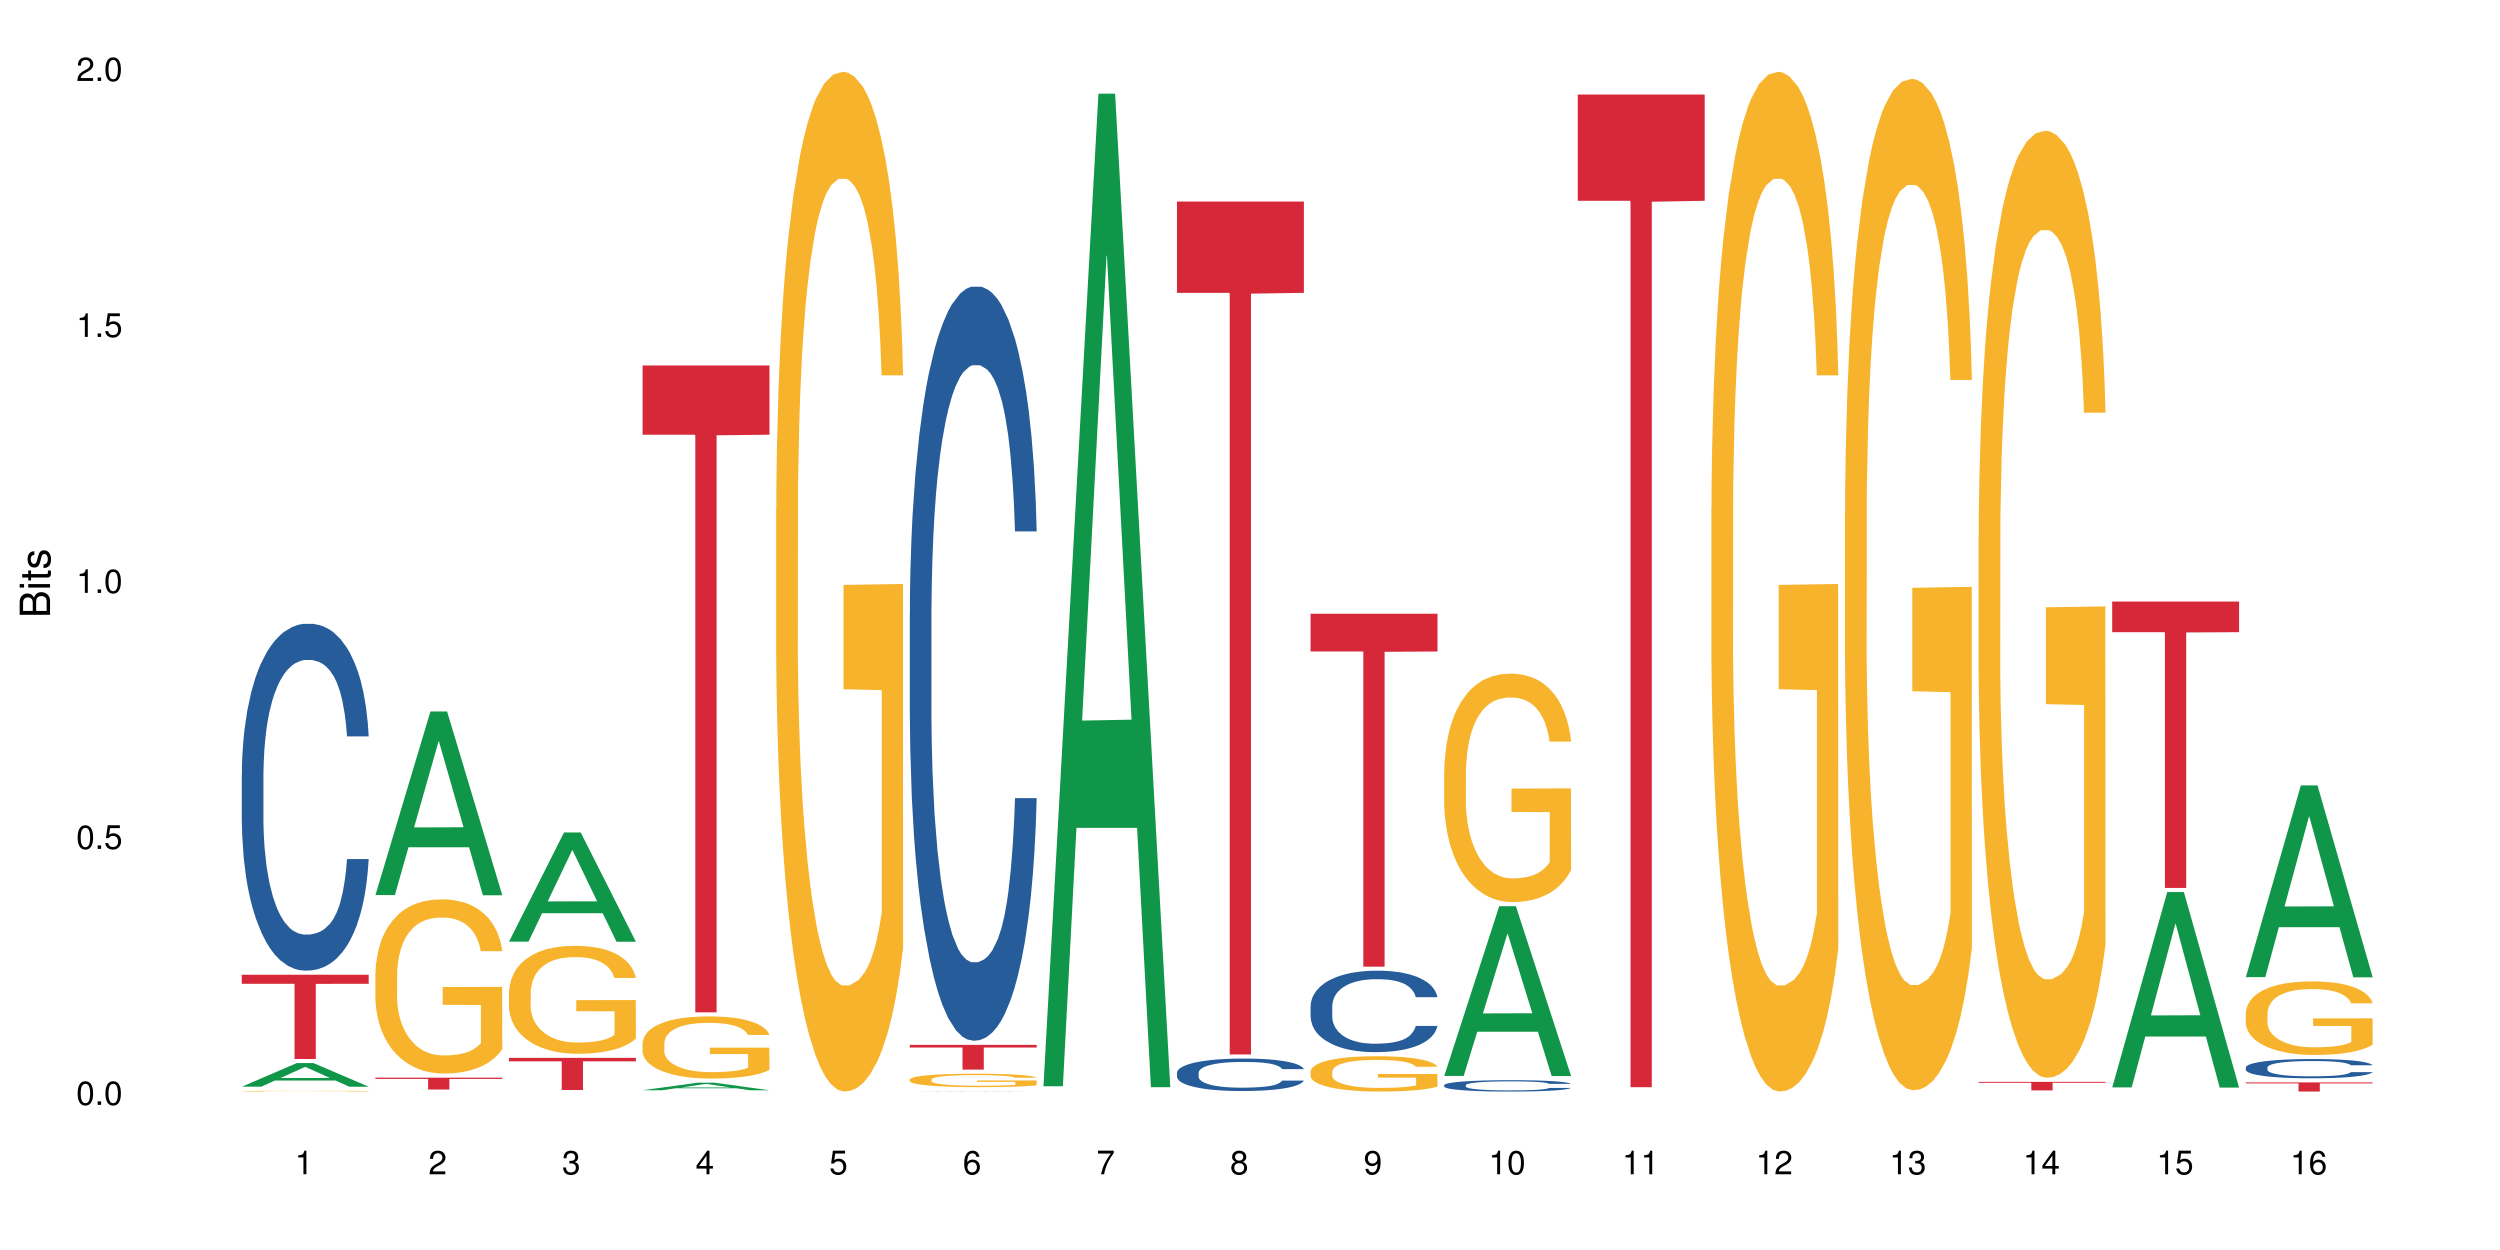 <?xml version="1.0" encoding="UTF-8"?>
<svg xmlns="http://www.w3.org/2000/svg" xmlns:xlink="http://www.w3.org/1999/xlink" width="720pt" height="360pt" viewBox="0 0 720 360" version="1.1">
<defs>
<g>
<symbol overflow="visible" id="glyph0-0">
<path style="stroke:none;" d=""/>
</symbol>
<symbol overflow="visible" id="glyph0-1">
<path style="stroke:none;" d="M 2.641 -6.797 C 2 -6.797 1.422 -6.531 1.078 -6.047 C 0.641 -5.453 0.406 -4.547 0.406 -3.297 C 0.406 -1 1.188 0.219 2.641 0.219 C 4.078 0.219 4.859 -1 4.859 -3.234 C 4.859 -4.562 4.656 -5.438 4.203 -6.047 C 3.844 -6.531 3.281 -6.797 2.641 -6.797 Z M 2.641 -6.047 C 3.547 -6.047 4 -5.125 4 -3.312 C 4 -1.375 3.562 -0.484 2.625 -0.484 C 1.734 -0.484 1.281 -1.422 1.281 -3.281 C 1.281 -5.141 1.734 -6.047 2.641 -6.047 Z M 2.641 -6.047 "/>
</symbol>
<symbol overflow="visible" id="glyph0-2">
<path style="stroke:none;" d="M 1.828 -1 L 0.828 -1 L 0.828 0 L 1.828 0 Z M 1.828 -1 "/>
</symbol>
<symbol overflow="visible" id="glyph0-3">
<path style="stroke:none;" d="M 4.562 -6.797 L 1.062 -6.797 L 0.547 -3.094 L 1.328 -3.094 C 1.719 -3.562 2.047 -3.734 2.578 -3.734 C 3.484 -3.734 4.062 -3.109 4.062 -2.094 C 4.062 -1.125 3.484 -0.531 2.578 -0.531 C 1.828 -0.531 1.375 -0.906 1.188 -1.672 L 0.328 -1.672 C 0.453 -1.109 0.547 -0.844 0.75 -0.594 C 1.125 -0.078 1.828 0.219 2.594 0.219 C 3.969 0.219 4.922 -0.781 4.922 -2.219 C 4.922 -3.562 4.031 -4.484 2.719 -4.484 C 2.25 -4.484 1.859 -4.359 1.469 -4.062 L 1.734 -5.969 L 4.562 -5.969 Z M 4.562 -6.797 "/>
</symbol>
<symbol overflow="visible" id="glyph0-4">
<path style="stroke:none;" d="M 2.484 -4.844 L 2.484 0 L 3.328 0 L 3.328 -6.797 L 2.766 -6.797 C 2.469 -5.75 2.281 -5.609 0.984 -5.453 L 0.984 -4.844 Z M 2.484 -4.844 "/>
</symbol>
<symbol overflow="visible" id="glyph0-5">
<path style="stroke:none;" d="M 4.859 -0.828 L 1.281 -0.828 C 1.359 -1.391 1.672 -1.75 2.5 -2.234 L 3.469 -2.75 C 4.406 -3.266 4.906 -3.969 4.906 -4.812 C 4.906 -5.375 4.672 -5.906 4.266 -6.266 C 3.859 -6.625 3.375 -6.797 2.719 -6.797 C 1.859 -6.797 1.219 -6.5 0.844 -5.922 C 0.609 -5.562 0.5 -5.125 0.484 -4.438 L 1.328 -4.438 C 1.359 -4.906 1.406 -5.188 1.531 -5.406 C 1.75 -5.812 2.188 -6.062 2.703 -6.062 C 3.469 -6.062 4.031 -5.516 4.031 -4.781 C 4.031 -4.25 3.719 -3.797 3.125 -3.438 L 2.234 -2.938 C 0.812 -2.141 0.406 -1.5 0.328 0 L 4.859 0 Z M 4.859 -0.828 "/>
</symbol>
<symbol overflow="visible" id="glyph0-6">
<path style="stroke:none;" d="M 2.125 -3.125 L 2.578 -3.125 C 3.516 -3.125 3.984 -2.703 3.984 -1.891 C 3.984 -1.031 3.469 -0.531 2.578 -0.531 C 1.656 -0.531 1.203 -0.984 1.156 -1.969 L 0.312 -1.969 C 0.344 -1.422 0.438 -1.078 0.609 -0.766 C 0.953 -0.109 1.625 0.219 2.547 0.219 C 3.953 0.219 4.859 -0.609 4.859 -1.906 C 4.859 -2.766 4.516 -3.25 3.703 -3.516 C 4.344 -3.766 4.656 -4.25 4.656 -4.938 C 4.656 -6.109 3.875 -6.797 2.578 -6.797 C 1.203 -6.797 0.484 -6.047 0.453 -4.609 L 1.297 -4.609 C 1.312 -5.016 1.344 -5.25 1.453 -5.453 C 1.641 -5.828 2.062 -6.062 2.594 -6.062 C 3.344 -6.062 3.797 -5.625 3.797 -4.906 C 3.797 -4.422 3.609 -4.141 3.25 -3.984 C 3.016 -3.891 2.719 -3.844 2.125 -3.844 Z M 2.125 -3.125 "/>
</symbol>
<symbol overflow="visible" id="glyph0-7">
<path style="stroke:none;" d="M 3.141 -1.625 L 3.141 0 L 3.984 0 L 3.984 -1.625 L 4.984 -1.625 L 4.984 -2.391 L 3.984 -2.391 L 3.984 -6.797 L 3.359 -6.797 L 0.266 -2.516 L 0.266 -1.625 Z M 3.141 -2.391 L 1 -2.391 L 3.141 -5.359 Z M 3.141 -2.391 "/>
</symbol>
<symbol overflow="visible" id="glyph0-8">
<path style="stroke:none;" d="M 4.781 -5.031 C 4.609 -6.141 3.891 -6.797 2.844 -6.797 C 2.094 -6.797 1.422 -6.438 1.031 -5.828 C 0.609 -5.172 0.406 -4.344 0.406 -3.094 C 0.406 -1.953 0.578 -1.234 0.984 -0.625 C 1.359 -0.078 1.953 0.219 2.703 0.219 C 3.984 0.219 4.922 -0.734 4.922 -2.078 C 4.922 -3.344 4.062 -4.234 2.844 -4.234 C 2.172 -4.234 1.641 -3.969 1.281 -3.469 C 1.281 -5.125 1.828 -6.047 2.797 -6.047 C 3.391 -6.047 3.797 -5.672 3.938 -5.031 Z M 2.734 -3.484 C 3.547 -3.484 4.062 -2.922 4.062 -2 C 4.062 -1.156 3.484 -0.531 2.703 -0.531 C 1.922 -0.531 1.328 -1.188 1.328 -2.047 C 1.328 -2.891 1.906 -3.484 2.734 -3.484 Z M 2.734 -3.484 "/>
</symbol>
<symbol overflow="visible" id="glyph0-9">
<path style="stroke:none;" d="M 4.984 -6.797 L 0.438 -6.797 L 0.438 -5.969 L 4.109 -5.969 C 2.5 -3.656 1.828 -2.234 1.328 0 L 2.219 0 C 2.594 -2.172 3.453 -4.047 4.984 -6.094 Z M 4.984 -6.797 "/>
</symbol>
<symbol overflow="visible" id="glyph0-10">
<path style="stroke:none;" d="M 3.75 -3.578 C 4.453 -4 4.688 -4.344 4.688 -4.984 C 4.688 -6.047 3.844 -6.797 2.641 -6.797 C 1.438 -6.797 0.594 -6.047 0.594 -4.984 C 0.594 -4.359 0.828 -4.016 1.516 -3.578 C 0.734 -3.203 0.359 -2.641 0.359 -1.891 C 0.359 -0.641 1.297 0.219 2.641 0.219 C 3.984 0.219 4.922 -0.641 4.922 -1.875 C 4.922 -2.641 4.531 -3.203 3.75 -3.578 Z M 2.641 -6.047 C 3.359 -6.047 3.812 -5.625 3.812 -4.969 C 3.812 -4.344 3.344 -3.922 2.641 -3.922 C 1.922 -3.922 1.453 -4.344 1.453 -4.984 C 1.453 -5.625 1.922 -6.047 2.641 -6.047 Z M 2.641 -3.203 C 3.484 -3.203 4.062 -2.672 4.062 -1.875 C 4.062 -1.062 3.484 -0.531 2.625 -0.531 C 1.797 -0.531 1.219 -1.078 1.219 -1.875 C 1.219 -2.672 1.797 -3.203 2.641 -3.203 Z M 2.641 -3.203 "/>
</symbol>
<symbol overflow="visible" id="glyph0-11">
<path style="stroke:none;" d="M 0.516 -1.547 C 0.672 -0.438 1.406 0.219 2.438 0.219 C 3.188 0.219 3.859 -0.141 4.266 -0.75 C 4.688 -1.406 4.891 -2.25 4.891 -3.484 C 4.891 -4.625 4.703 -5.359 4.312 -5.953 C 3.938 -6.5 3.344 -6.797 2.594 -6.797 C 1.297 -6.797 0.359 -5.844 0.359 -4.516 C 0.359 -3.25 1.234 -2.344 2.453 -2.344 C 3.094 -2.344 3.562 -2.578 4.016 -3.109 C 4 -1.453 3.469 -0.531 2.5 -0.531 C 1.906 -0.531 1.484 -0.906 1.359 -1.547 Z M 2.578 -6.062 C 3.375 -6.062 3.969 -5.406 3.969 -4.531 C 3.969 -3.688 3.375 -3.094 2.547 -3.094 C 1.734 -3.094 1.234 -3.672 1.234 -4.578 C 1.234 -5.438 1.797 -6.062 2.578 -6.062 Z M 2.578 -6.062 "/>
</symbol>
<symbol overflow="visible" id="glyph1-0">
<path style="stroke:none;" d=""/>
</symbol>
<symbol overflow="visible" id="glyph1-1">
<path style="stroke:none;" d="M 0 -0.953 L 0 -4.891 C 0 -5.719 -0.234 -6.344 -0.734 -6.797 C -1.188 -7.234 -1.812 -7.469 -2.5 -7.469 C -3.547 -7.469 -4.188 -7 -4.625 -5.875 C -4.984 -6.672 -5.641 -7.094 -6.531 -7.094 C -7.156 -7.094 -7.734 -6.859 -8.141 -6.391 C -8.562 -5.938 -8.75 -5.344 -8.75 -4.5 L -8.75 -0.953 Z M -4.984 -2.062 L -7.766 -2.062 L -7.766 -4.219 C -7.766 -4.844 -7.688 -5.203 -7.453 -5.5 C -7.219 -5.812 -6.859 -5.969 -6.375 -5.969 C -5.906 -5.969 -5.531 -5.812 -5.297 -5.5 C -5.062 -5.203 -4.984 -4.844 -4.984 -4.219 Z M -0.984 -2.062 L -4 -2.062 L -4 -4.781 C -4 -5.328 -3.859 -5.688 -3.578 -5.953 C -3.297 -6.219 -2.922 -6.359 -2.484 -6.359 C -2.062 -6.359 -1.688 -6.219 -1.406 -5.953 C -1.109 -5.688 -0.984 -5.328 -0.984 -4.781 Z M -0.984 -2.062 "/>
</symbol>
<symbol overflow="visible" id="glyph1-2">
<path style="stroke:none;" d="M -6.281 -1.797 L -6.281 -0.797 L 0 -0.797 L 0 -1.797 Z M -8.75 -1.797 L -8.75 -0.797 L -7.484 -0.797 L -7.484 -1.797 Z M -8.75 -1.797 "/>
</symbol>
<symbol overflow="visible" id="glyph1-3">
<path style="stroke:none;" d="M -6.281 -3.047 L -6.281 -2.016 L -8.016 -2.016 L -8.016 -1.016 L -6.281 -1.016 L -6.281 -0.172 L -5.469 -0.172 L -5.469 -1.016 L -0.719 -1.016 C -0.078 -1.016 0.281 -1.453 0.281 -2.234 C 0.281 -2.469 0.25 -2.719 0.188 -3.047 L -0.641 -3.047 C -0.609 -2.922 -0.594 -2.766 -0.594 -2.562 C -0.594 -2.141 -0.719 -2.016 -1.156 -2.016 L -5.469 -2.016 L -5.469 -3.047 Z M -6.281 -3.047 "/>
</symbol>
<symbol overflow="visible" id="glyph1-4">
<path style="stroke:none;" d="M -4.531 -5.25 C -5.766 -5.25 -6.469 -4.422 -6.469 -2.969 C -6.469 -1.516 -5.719 -0.562 -4.547 -0.562 C -3.562 -0.562 -3.094 -1.062 -2.734 -2.562 L -2.516 -3.484 C -2.344 -4.188 -2.094 -4.469 -1.625 -4.469 C -1.047 -4.469 -0.641 -3.875 -0.641 -3 C -0.641 -2.453 -0.797 -2 -1.062 -1.75 C -1.25 -1.594 -1.422 -1.531 -1.875 -1.469 L -1.875 -0.406 C -0.422 -0.453 0.281 -1.266 0.281 -2.922 C 0.281 -4.5 -0.5 -5.516 -1.719 -5.516 C -2.656 -5.516 -3.172 -4.984 -3.469 -3.734 L -3.703 -2.766 C -3.891 -1.953 -4.156 -1.609 -4.594 -1.609 C -5.172 -1.609 -5.547 -2.125 -5.547 -2.938 C -5.547 -3.75 -5.203 -4.172 -4.531 -4.203 Z M -4.531 -5.25 "/>
</symbol>
</g>
</defs>
<g id="surface91345">
<rect x="0" y="0" width="720" height="360" style="fill:rgb(100%,100%,100%);fill-opacity:1;stroke:none;"/>
<path style=" stroke:none;fill-rule:nonzero;fill:rgb(6.275%,58.824%,28.235%);fill-opacity:1;" d="M 69.629 312.965 L 69.668 312.961 L 85.484 306.164 L 90.289 306.164 L 106.184 312.973 L 100.598 312.973 L 96.613 311.195 L 79.156 311.195 L 75.254 312.965 L 69.629 312.965 L 80.836 310.461 L 95.012 310.453 L 87.945 307.277 L 87.867 307.27 L 87.789 307.289 L 80.797 310.453 L 80.836 310.461 Z M 69.629 312.965 "/>
<path style=" stroke:none;fill-rule:nonzero;fill:rgb(14.51%,36.078%,60%);fill-opacity:1;" d="M 69.629 223.133 L 69.676 223.039 L 69.676 220.848 L 69.809 217.379 L 70.121 212.996 L 70.434 209.984 L 71.234 204.598 L 72.348 199.395 L 73.508 195.375 L 74.355 193.004 L 75.113 191.176 L 76.852 187.801 L 77.965 186.062 L 79.168 184.512 L 80.641 182.961 L 81.711 182.047 L 84.117 180.586 L 85.898 179.949 L 87.281 179.672 L 90.27 179.672 L 92.051 180.039 L 93.344 180.496 L 94.77 181.227 L 95.973 182.047 L 98.07 184.055 L 99.941 186.613 L 100.789 188.074 L 102.125 190.902 L 103.152 193.641 L 103.863 196.016 L 104.668 199.395 L 105.379 203.504 L 105.914 208.16 L 106.184 212.086 L 99.941 212.086 L 99.629 208.434 L 99.273 205.602 L 98.605 201.859 L 97.938 199.211 L 97 196.562 L 96.152 194.828 L 94.992 193.094 L 93.969 192 L 92.898 191.176 L 91.875 190.629 L 89.91 190.082 L 87.637 190.082 L 86.793 190.266 L 85.055 190.996 L 84.117 191.633 L 82.781 192.91 L 81.844 194.098 L 80.73 195.926 L 79.973 197.477 L 79.035 199.852 L 78.367 201.949 L 77.609 204.965 L 77.164 207.246 L 76.762 209.801 L 76.406 212.816 L 76.137 216.012 L 75.961 219.387 L 75.871 222.676 L 75.871 236.824 L 75.961 240.113 L 76.184 243.945 L 76.762 249.516 L 77.609 254.355 L 78.59 258.188 L 79.527 260.93 L 80.059 262.207 L 80.773 263.668 L 81.887 265.492 L 83.492 267.32 L 84.43 268.051 L 85.855 268.781 L 87.328 269.145 L 89.289 269.145 L 91.027 268.781 L 92.184 268.324 L 93.391 267.594 L 95.039 266.039 L 96.062 264.578 L 96.953 262.844 L 97.625 261.109 L 98.07 259.648 L 98.738 256.82 L 99.273 253.715 L 99.676 250.52 L 99.941 247.418 L 106.184 247.418 L 105.914 251.066 L 105.516 254.629 L 105.113 257.277 L 104.488 260.473 L 103.773 263.301 L 102.75 266.496 L 101.902 268.598 L 100.789 270.879 L 99.762 272.613 L 98.648 274.168 L 97 275.992 L 95.93 276.906 L 94.77 277.727 L 93.391 278.457 L 91.648 279.098 L 89.777 279.461 L 88.039 279.551 L 86.168 279.371 L 84.785 279.004 L 82.957 278.184 L 80.684 276.539 L 79.035 274.805 L 77.742 273.07 L 76.629 271.246 L 75.379 268.781 L 73.773 264.762 L 72.793 261.66 L 72.125 259.102 L 71.367 255.543 L 70.832 252.348 L 70.207 247.234 L 69.762 240.75 L 69.629 235.73 Z M 69.629 223.133 "/>
<path style=" stroke:none;fill-rule:nonzero;fill:rgb(96.863%,70.196%,16.863%);fill-opacity:1;" d="M 69.629 314.246 L 69.676 314.246 L 69.676 314.242 L 69.852 314.234 L 70.297 314.219 L 70.879 314.211 L 71.5 314.203 L 71.902 314.199 L 72.57 314.191 L 73.152 314.188 L 74.621 314.18 L 76.496 314.172 L 77.52 314.168 L 78.68 314.164 L 80.328 314.16 L 81.086 314.156 L 83.402 314.156 L 86.035 314.152 L 92.098 314.152 L 94.594 314.156 L 96.02 314.156 L 97.133 314.16 L 98.293 314.16 L 99.719 314.164 L 101.055 314.172 L 103.195 314.18 L 104.086 314.188 L 104.844 314.195 L 105.516 314.203 L 105.914 314.211 L 106.184 314.219 L 99.984 314.219 L 99.629 314.211 L 99.227 314.203 L 97.223 314.191 L 95.973 314.184 L 94.906 314.18 L 93.566 314.18 L 92.273 314.176 L 85.41 314.176 L 84.16 314.18 L 83.27 314.18 L 82.023 314.184 L 81.266 314.184 L 80.816 314.188 L 79.48 314.191 L 78.59 314.199 L 78.098 314.203 L 77.477 314.207 L 77.027 314.215 L 76.539 314.223 L 76.27 314.227 L 75.914 314.242 L 75.871 314.277 L 76.004 314.285 L 76.27 314.293 L 76.629 314.301 L 77.164 314.309 L 77.699 314.312 L 78.633 314.32 L 79.438 314.328 L 80.059 314.328 L 81.266 314.336 L 81.754 314.336 L 82.914 314.34 L 84.117 314.344 L 85.59 314.348 L 93.434 314.348 L 95.129 314.344 L 97.043 314.344 L 97.98 314.34 L 98.648 314.34 L 99.273 314.336 L 100.031 314.332 L 100.031 314.285 L 89.02 314.285 L 89.02 314.262 L 106.137 314.262 L 106.184 314.34 L 105.246 314.344 L 104.086 314.352 L 102.973 314.355 L 101.812 314.359 L 100.164 314.363 L 98.828 314.363 L 96.777 314.367 L 94.906 314.367 L 92.941 314.371 L 87.328 314.371 L 85.363 314.367 L 82.379 314.367 L 80.953 314.363 L 79.168 314.359 L 78.012 314.355 L 76.805 314.352 L 75.602 314.348 L 74.531 314.34 L 73.82 314.336 L 73.105 314.332 L 72.348 314.324 L 71.637 314.32 L 71.102 314.312 L 70.609 314.305 L 70.254 314.301 L 69.898 314.289 L 69.629 314.277 Z M 69.629 314.246 "/>
<path style=" stroke:none;fill-rule:nonzero;fill:rgb(83.922%,15.686%,22.353%);fill-opacity:1;" d="M 69.629 280.73 L 106.184 280.73 L 106.184 283.328 L 90.949 283.352 L 90.949 304.984 L 84.82 304.984 L 84.82 283.375 L 84.73 283.328 L 69.629 283.328 Z M 69.629 280.73 "/>
<path style=" stroke:none;fill-rule:nonzero;fill:rgb(6.275%,58.824%,28.235%);fill-opacity:1;" d="M 108.105 257.781 L 108.145 257.73 L 123.961 204.906 L 128.766 204.906 L 144.66 257.832 L 139.074 257.832 L 135.09 244.016 L 117.637 244.016 L 113.73 257.781 L 108.105 257.781 L 119.312 238.301 L 133.492 238.25 L 126.422 213.555 L 126.344 213.504 L 126.266 213.652 L 119.273 238.25 L 119.312 238.301 Z M 108.105 257.781 "/>
<path style=" stroke:none;fill-rule:nonzero;fill:rgb(96.863%,70.196%,16.863%);fill-opacity:1;" d="M 108.105 280.5 L 108.152 280.453 L 108.152 279.535 L 108.328 277.477 L 108.773 274.633 L 109.355 272.297 L 109.98 270.465 L 110.379 269.504 L 111.047 268.129 L 111.629 267.121 L 113.098 265.059 L 114.973 263.133 L 115.996 262.309 L 117.156 261.531 L 118.805 260.66 L 119.562 260.34 L 121.879 259.605 L 124.512 259.148 L 127.406 259.012 L 128.746 259.055 L 130.574 259.238 L 133.07 259.742 L 134.496 260.203 L 135.609 260.66 L 136.77 261.254 L 138.195 262.172 L 139.531 263.27 L 140.602 264.371 L 141.672 265.746 L 142.562 267.211 L 143.32 268.816 L 143.992 270.738 L 144.391 272.344 L 144.66 273.945 L 138.465 273.945 L 138.105 272.344 L 137.707 271.105 L 137.035 269.594 L 136.367 268.496 L 135.699 267.625 L 134.453 266.434 L 133.383 265.699 L 132.043 265.059 L 130.75 264.645 L 129.281 264.371 L 128.391 264.277 L 126.027 264.277 L 123.887 264.602 L 122.637 264.965 L 121.746 265.332 L 120.5 266.02 L 119.742 266.57 L 119.297 266.938 L 117.957 268.355 L 117.066 269.641 L 116.574 270.512 L 115.953 271.887 L 115.508 273.121 L 115.016 274.953 L 114.75 276.328 L 114.391 279.445 L 114.348 287.691 L 114.48 289.434 L 114.75 291.312 L 115.105 292.961 L 115.641 294.703 L 116.176 296.031 L 117.109 297.82 L 117.914 299.008 L 118.539 299.789 L 119.742 301.027 L 120.23 301.438 L 121.391 302.262 L 122.594 302.902 L 124.066 303.453 L 125.18 303.73 L 126.961 303.957 L 129.234 303.957 L 131.91 303.684 L 133.605 303.316 L 134.762 302.949 L 135.52 302.629 L 136.457 302.125 L 137.125 301.668 L 137.75 301.164 L 138.508 300.383 L 138.508 289.434 L 127.496 289.387 L 127.496 284.258 L 144.613 284.211 L 144.66 302.125 L 143.723 303.363 L 142.562 304.555 L 141.449 305.469 L 140.289 306.25 L 138.641 307.121 L 137.305 307.668 L 135.254 308.312 L 133.383 308.723 L 131.422 309 L 129.68 309.137 L 127.633 309.18 L 125.805 309.09 L 123.844 308.816 L 122.281 308.449 L 120.855 307.988 L 119.43 307.395 L 117.645 306.434 L 116.488 305.652 L 115.285 304.691 L 114.078 303.547 L 113.012 302.309 L 112.297 301.348 L 111.582 300.246 L 110.824 298.871 L 110.113 297.312 L 109.578 295.895 L 109.086 294.289 L 108.73 292.777 L 108.375 290.715 L 108.195 289.066 L 108.105 287.648 Z M 108.105 280.5 "/>
<path style=" stroke:none;fill-rule:nonzero;fill:rgb(83.922%,15.686%,22.353%);fill-opacity:1;" d="M 108.105 310.359 L 144.66 310.359 L 144.66 310.727 L 129.426 310.73 L 129.426 313.785 L 123.297 313.785 L 123.297 310.734 L 123.207 310.727 L 108.105 310.727 Z M 108.105 310.359 "/>
<path style=" stroke:none;fill-rule:nonzero;fill:rgb(6.275%,58.824%,28.235%);fill-opacity:1;" d="M 146.582 271.191 L 146.621 271.16 L 162.438 239.742 L 167.242 239.742 L 183.137 271.219 L 177.551 271.219 L 173.57 263.004 L 156.113 263.004 L 152.207 271.191 L 146.582 271.191 L 157.793 259.605 L 171.969 259.574 L 164.898 244.883 L 164.82 244.855 L 164.742 244.945 L 157.754 259.574 L 157.793 259.605 Z M 146.582 271.191 "/>
<path style=" stroke:none;fill-rule:nonzero;fill:rgb(96.863%,70.196%,16.863%);fill-opacity:1;" d="M 146.582 285.715 L 146.629 285.684 L 146.629 285.117 L 146.805 283.84 L 147.25 282.078 L 147.832 280.633 L 148.457 279.496 L 148.855 278.898 L 149.523 278.047 L 150.105 277.426 L 151.574 276.148 L 153.449 274.953 L 154.473 274.445 L 155.633 273.961 L 157.281 273.422 L 158.039 273.223 L 160.359 272.77 L 162.988 272.484 L 165.887 272.398 L 167.223 272.43 L 169.051 272.543 L 171.547 272.855 L 172.973 273.137 L 174.086 273.422 L 175.246 273.789 L 176.672 274.359 L 178.012 275.039 L 179.078 275.723 L 180.148 276.574 L 181.043 277.48 L 181.801 278.473 L 182.469 279.668 L 182.867 280.66 L 183.137 281.652 L 176.941 281.652 L 176.582 280.66 L 176.184 279.895 L 175.516 278.957 L 174.844 278.277 L 174.176 277.738 L 172.93 277 L 171.859 276.543 L 170.52 276.148 L 169.227 275.891 L 167.758 275.723 L 166.867 275.664 L 164.504 275.664 L 162.363 275.863 L 161.117 276.09 L 160.223 276.316 L 158.977 276.742 L 158.219 277.082 L 157.773 277.312 L 156.434 278.191 L 155.543 278.984 L 155.055 279.523 L 154.43 280.375 L 153.984 281.145 L 153.492 282.277 L 153.227 283.129 L 152.867 285.062 L 152.824 290.172 L 152.957 291.25 L 153.227 292.414 L 153.582 293.434 L 154.117 294.516 L 154.652 295.336 L 155.586 296.445 L 156.391 297.184 L 157.016 297.664 L 158.219 298.43 L 158.707 298.688 L 159.867 299.199 L 161.07 299.594 L 162.543 299.938 L 163.656 300.105 L 165.438 300.25 L 167.711 300.25 L 170.387 300.078 L 172.082 299.852 L 173.242 299.625 L 174 299.426 L 174.934 299.113 L 175.602 298.828 L 176.227 298.516 L 176.984 298.035 L 176.984 291.25 L 165.973 291.223 L 165.973 288.043 L 183.094 288.012 L 183.137 299.113 L 182.199 299.879 L 181.043 300.617 L 179.926 301.184 L 178.77 301.668 L 177.117 302.207 L 175.781 302.547 L 173.73 302.945 L 171.859 303.199 L 169.898 303.371 L 168.16 303.457 L 166.109 303.484 L 164.281 303.43 L 162.32 303.258 L 160.758 303.031 L 159.332 302.746 L 157.906 302.379 L 156.121 301.781 L 154.965 301.297 L 153.762 300.703 L 152.555 299.992 L 151.488 299.227 L 150.773 298.629 L 150.059 297.949 L 149.301 297.098 L 148.59 296.133 L 148.055 295.254 L 147.562 294.258 L 147.207 293.32 L 146.852 292.043 L 146.672 291.023 L 146.582 290.141 Z M 146.582 285.715 "/>
<path style=" stroke:none;fill-rule:nonzero;fill:rgb(83.922%,15.686%,22.353%);fill-opacity:1;" d="M 146.582 304.664 L 183.137 304.664 L 183.137 305.656 L 167.902 305.664 L 167.902 313.918 L 161.773 313.918 L 161.773 305.672 L 161.684 305.656 L 146.582 305.656 Z M 146.582 304.664 "/>
<path style=" stroke:none;fill-rule:nonzero;fill:rgb(6.275%,58.824%,28.235%);fill-opacity:1;" d="M 185.059 313.996 L 185.098 313.992 L 200.914 311.809 L 205.719 311.809 L 221.613 313.996 L 216.027 313.996 L 212.047 313.426 L 194.59 313.426 L 190.684 313.996 L 185.059 313.996 L 196.27 313.188 L 210.445 313.188 L 203.375 312.164 L 203.297 312.164 L 203.219 312.168 L 196.23 313.188 L 196.27 313.188 Z M 185.059 313.996 "/>
<path style=" stroke:none;fill-rule:nonzero;fill:rgb(96.863%,70.196%,16.863%);fill-opacity:1;" d="M 185.059 300.395 L 185.105 300.375 L 185.105 300.051 L 185.281 299.312 L 185.73 298.301 L 186.309 297.465 L 186.934 296.812 L 187.332 296.469 L 188.004 295.977 L 188.582 295.617 L 190.055 294.883 L 191.926 294.195 L 192.949 293.902 L 194.109 293.625 L 195.758 293.312 L 196.516 293.199 L 198.836 292.938 L 201.465 292.773 L 204.363 292.723 L 205.699 292.742 L 207.527 292.805 L 210.023 292.984 L 211.449 293.148 L 212.562 293.312 L 213.723 293.527 L 215.148 293.852 L 216.488 294.246 L 217.559 294.637 L 218.625 295.129 L 219.52 295.652 L 220.277 296.223 L 220.945 296.91 L 221.348 297.484 L 221.613 298.055 L 215.418 298.055 L 215.062 297.484 L 214.66 297.039 L 213.992 296.5 L 213.32 296.109 L 212.652 295.797 L 211.406 295.375 L 210.336 295.113 L 209 294.883 L 207.707 294.734 L 206.234 294.637 L 205.344 294.605 L 202.98 294.605 L 200.84 294.719 L 199.594 294.852 L 198.699 294.98 L 197.453 295.227 L 196.695 295.422 L 196.25 295.555 L 194.91 296.059 L 194.02 296.52 L 193.531 296.828 L 192.906 297.32 L 192.461 297.762 L 191.969 298.414 L 191.703 298.906 L 191.344 300.016 L 191.301 302.961 L 191.434 303.582 L 191.703 304.25 L 192.059 304.84 L 192.594 305.461 L 193.129 305.938 L 194.066 306.574 L 194.867 307 L 195.492 307.277 L 196.695 307.719 L 197.184 307.867 L 198.344 308.16 L 199.547 308.387 L 201.02 308.586 L 202.133 308.684 L 203.918 308.766 L 206.191 308.766 L 208.863 308.668 L 210.559 308.535 L 211.719 308.406 L 212.477 308.289 L 213.41 308.109 L 214.078 307.945 L 214.703 307.766 L 215.461 307.488 L 215.461 303.582 L 204.453 303.566 L 204.453 301.734 L 221.57 301.719 L 221.613 308.109 L 220.676 308.551 L 219.52 308.977 L 218.402 309.305 L 217.246 309.582 L 215.594 309.895 L 214.258 310.09 L 212.207 310.316 L 210.336 310.465 L 208.375 310.562 L 206.637 310.613 L 204.586 310.629 L 202.758 310.598 L 200.797 310.496 L 199.234 310.367 L 197.809 310.203 L 196.383 309.992 L 194.602 309.648 L 193.441 309.371 L 192.238 309.027 L 191.035 308.617 L 189.965 308.176 L 189.25 307.832 L 188.539 307.441 L 187.781 306.949 L 187.066 306.395 L 186.531 305.887 L 186.039 305.316 L 185.684 304.773 L 185.328 304.039 L 185.148 303.449 L 185.059 302.945 Z M 185.059 300.395 "/>
<path style=" stroke:none;fill-rule:nonzero;fill:rgb(83.922%,15.686%,22.353%);fill-opacity:1;" d="M 185.059 105.254 L 221.613 105.254 L 221.613 125.195 L 206.379 125.367 L 206.379 291.543 L 200.25 291.543 L 200.25 125.543 L 200.16 125.195 L 185.059 125.195 Z M 185.059 105.254 "/>
<path style=" stroke:none;fill-rule:nonzero;fill:rgb(96.863%,70.196%,16.863%);fill-opacity:1;" d="M 223.539 146.461 L 223.582 146.191 L 223.582 140.828 L 223.762 128.758 L 224.207 112.129 L 224.785 98.449 L 225.41 87.719 L 225.812 82.086 L 226.48 74.039 L 227.059 68.141 L 228.531 56.07 L 230.402 44.805 L 231.426 39.977 L 232.586 35.414 L 234.234 30.32 L 234.992 28.441 L 237.312 24.148 L 239.941 21.469 L 242.84 20.664 L 244.176 20.93 L 246.004 22.004 L 248.5 24.953 L 249.926 27.637 L 251.043 30.32 L 252.199 33.805 L 253.625 39.172 L 254.965 45.609 L 256.035 52.047 L 257.105 60.094 L 257.996 68.676 L 258.754 78.062 L 259.422 89.328 L 259.824 98.715 L 260.09 108.105 L 253.895 108.105 L 253.539 98.715 L 253.137 91.477 L 252.469 82.625 L 251.801 76.188 L 251.129 71.09 L 249.883 64.117 L 248.812 59.824 L 247.477 56.07 L 246.184 53.656 L 244.711 52.047 L 243.82 51.508 L 241.457 51.508 L 239.316 53.387 L 238.07 55.531 L 237.18 57.68 L 235.93 61.703 L 235.172 64.922 L 234.727 67.066 L 233.391 75.383 L 232.496 82.891 L 232.008 87.988 L 231.383 96.035 L 230.938 103.277 L 230.445 114.004 L 230.18 122.051 L 229.824 140.293 L 229.777 188.574 L 229.91 198.766 L 230.18 209.762 L 230.535 219.418 L 231.07 229.609 L 231.605 237.391 L 232.543 247.852 L 233.344 254.824 L 233.969 259.383 L 235.172 266.625 L 235.664 269.039 L 236.82 273.867 L 238.023 277.625 L 239.496 280.844 L 240.609 282.453 L 242.395 283.793 L 244.668 283.793 L 247.34 282.184 L 249.035 280.039 L 250.195 277.891 L 250.953 276.016 L 251.887 273.062 L 252.559 270.383 L 253.18 267.43 L 253.938 262.871 L 253.938 198.766 L 242.93 198.496 L 242.93 168.457 L 260.047 168.188 L 260.09 273.062 L 259.152 280.305 L 257.996 287.281 L 256.879 292.645 L 255.723 297.203 L 254.074 302.301 L 252.734 305.52 L 250.684 309.273 L 248.812 311.688 L 246.852 313.297 L 245.113 314.102 L 243.062 314.371 L 241.234 313.836 L 239.273 312.227 L 237.711 310.078 L 236.285 307.398 L 234.859 303.91 L 233.078 298.277 L 231.918 293.719 L 230.715 288.086 L 229.512 281.379 L 228.441 274.137 L 227.727 268.504 L 227.016 262.066 L 226.258 254.02 L 225.543 244.898 L 225.008 236.586 L 224.52 227.195 L 224.16 218.344 L 223.805 206.277 L 223.625 196.621 L 223.539 188.305 Z M 223.539 146.461 "/>
<path style=" stroke:none;fill-rule:nonzero;fill:rgb(6.275%,58.824%,28.235%);fill-opacity:1;" d="M 262.016 314.371 L 262.055 314.371 L 277.871 314.285 L 282.672 314.285 L 298.566 314.371 L 292.984 314.371 L 289 314.348 L 271.543 314.348 L 267.637 314.371 L 262.016 314.371 L 273.223 314.34 L 287.398 314.34 L 280.328 314.297 L 280.25 314.297 L 280.172 314.301 L 273.184 314.34 L 273.223 314.34 Z M 262.016 314.371 "/>
<path style=" stroke:none;fill-rule:nonzero;fill:rgb(14.51%,36.078%,60%);fill-opacity:1;" d="M 262.016 177.062 L 262.059 176.867 L 262.059 172.102 L 262.191 164.559 L 262.504 155.027 L 262.816 148.477 L 263.617 136.766 L 264.734 125.449 L 265.891 116.715 L 266.738 111.555 L 267.496 107.582 L 269.234 100.238 L 270.352 96.465 L 271.555 93.09 L 273.023 89.715 L 274.094 87.73 L 276.5 84.555 L 278.285 83.164 L 279.668 82.57 L 282.652 82.57 L 284.438 83.363 L 285.73 84.355 L 287.156 85.945 L 288.359 87.73 L 290.453 92.098 L 292.328 97.656 L 293.172 100.832 L 294.512 106.988 L 295.535 112.941 L 296.25 118.105 L 297.051 125.449 L 297.766 134.383 L 298.301 144.508 L 298.566 153.043 L 292.328 153.043 L 292.016 145.102 L 291.656 138.949 L 290.988 130.809 L 290.32 125.051 L 289.383 119.297 L 288.539 115.523 L 287.379 111.75 L 286.352 109.371 L 285.285 107.582 L 284.258 106.391 L 282.297 105.199 L 280.023 105.199 L 279.176 105.598 L 277.438 107.188 L 276.5 108.574 L 275.164 111.355 L 274.227 113.934 L 273.113 117.906 L 272.355 121.281 L 271.422 126.441 L 270.75 131.008 L 269.992 137.559 L 269.547 142.523 L 269.148 148.082 L 268.789 154.633 L 268.523 161.578 L 268.344 168.926 L 268.254 176.07 L 268.254 206.84 L 268.344 213.988 L 268.566 222.324 L 269.148 234.438 L 269.992 244.957 L 270.973 253.293 L 271.91 259.25 L 272.445 262.031 L 273.16 265.207 L 274.273 269.176 L 275.879 273.148 L 276.812 274.734 L 278.238 276.324 L 279.711 277.117 L 281.672 277.117 L 283.41 276.324 L 284.57 275.332 L 285.773 273.742 L 287.422 270.367 L 288.449 267.191 L 289.34 263.418 L 290.008 259.648 L 290.453 256.473 L 291.121 250.316 L 291.656 243.566 L 292.059 236.621 L 292.328 229.871 L 298.566 229.871 L 298.301 237.809 L 297.898 245.551 L 297.496 251.309 L 296.875 258.258 L 296.16 264.41 L 295.137 271.359 L 294.289 275.926 L 293.172 280.891 L 292.148 284.66 L 291.035 288.035 L 289.383 292.004 L 288.316 293.992 L 287.156 295.777 L 285.773 297.367 L 284.035 298.754 L 282.164 299.551 L 280.426 299.746 L 278.551 299.352 L 277.172 298.559 L 275.344 296.77 L 273.07 293.195 L 271.422 289.426 L 270.129 285.652 L 269.012 281.684 L 267.766 276.324 L 266.16 267.59 L 265.18 260.84 L 264.512 255.281 L 263.754 247.539 L 263.219 240.59 L 262.594 229.473 L 262.148 215.379 L 262.016 204.461 Z M 262.016 177.062 "/>
<path style=" stroke:none;fill-rule:nonzero;fill:rgb(96.863%,70.196%,16.863%);fill-opacity:1;" d="M 262.016 310.887 L 262.059 310.883 L 262.059 310.812 L 262.238 310.652 L 262.684 310.434 L 263.262 310.25 L 263.887 310.109 L 264.289 310.035 L 264.957 309.93 L 265.535 309.852 L 267.008 309.691 L 268.879 309.543 L 269.906 309.477 L 271.062 309.418 L 272.711 309.352 L 273.469 309.324 L 275.789 309.27 L 278.418 309.234 L 281.316 309.223 L 282.652 309.227 L 284.48 309.242 L 286.977 309.281 L 288.402 309.316 L 289.52 309.352 L 290.676 309.398 L 292.105 309.469 L 293.441 309.555 L 294.512 309.637 L 295.582 309.746 L 296.473 309.859 L 297.23 309.98 L 297.898 310.129 L 298.301 310.254 L 298.566 310.379 L 292.371 310.379 L 292.016 310.254 L 291.613 310.16 L 290.945 310.043 L 290.277 309.957 L 289.605 309.891 L 288.359 309.797 L 287.289 309.742 L 285.953 309.691 L 284.66 309.66 L 283.188 309.637 L 282.297 309.629 L 279.934 309.629 L 277.793 309.656 L 276.547 309.684 L 275.656 309.711 L 274.406 309.766 L 273.648 309.809 L 273.203 309.836 L 271.867 309.945 L 270.973 310.047 L 270.484 310.113 L 269.859 310.219 L 269.414 310.316 L 268.922 310.457 L 268.656 310.562 L 268.301 310.805 L 268.254 311.441 L 268.391 311.578 L 268.656 311.723 L 269.012 311.852 L 269.547 311.984 L 270.082 312.086 L 271.02 312.227 L 271.82 312.316 L 272.445 312.379 L 273.648 312.473 L 274.141 312.508 L 275.297 312.57 L 276.5 312.621 L 277.973 312.66 L 279.086 312.684 L 280.871 312.699 L 283.145 312.699 L 285.816 312.68 L 287.512 312.652 L 288.672 312.625 L 289.43 312.598 L 290.363 312.559 L 291.035 312.523 L 291.656 312.484 L 292.414 312.426 L 292.414 311.578 L 281.406 311.574 L 281.406 311.176 L 298.523 311.172 L 298.566 312.559 L 297.633 312.656 L 296.473 312.746 L 295.359 312.816 L 294.199 312.879 L 292.551 312.945 L 291.211 312.988 L 289.16 313.039 L 287.289 313.07 L 285.328 313.09 L 283.59 313.102 L 281.539 313.105 L 279.711 313.098 L 277.75 313.078 L 276.191 313.047 L 274.762 313.012 L 273.336 312.969 L 271.555 312.891 L 270.395 312.832 L 269.191 312.758 L 267.988 312.668 L 266.918 312.574 L 266.203 312.5 L 265.492 312.414 L 264.734 312.309 L 264.02 312.188 L 263.484 312.078 L 262.996 311.953 L 262.637 311.836 L 262.281 311.676 L 262.102 311.547 L 262.016 311.438 Z M 262.016 310.887 "/>
<path style=" stroke:none;fill-rule:nonzero;fill:rgb(83.922%,15.686%,22.353%);fill-opacity:1;" d="M 262.016 300.926 L 298.566 300.926 L 298.566 301.688 L 283.332 301.695 L 283.332 308.043 L 277.203 308.043 L 277.203 301.703 L 277.113 301.688 L 262.016 301.688 Z M 262.016 300.926 "/>
<path style=" stroke:none;fill-rule:nonzero;fill:rgb(6.275%,58.824%,28.235%);fill-opacity:1;" d="M 300.492 312.852 L 300.531 312.582 L 316.348 26.973 L 321.148 26.973 L 337.043 313.121 L 331.461 313.121 L 327.477 238.426 L 310.02 238.426 L 306.113 312.852 L 300.492 312.852 L 311.699 207.527 L 325.875 207.262 L 318.809 73.727 L 318.73 73.457 L 318.652 74.262 L 311.66 207.262 L 311.699 207.527 Z M 300.492 312.852 "/>
<path style=" stroke:none;fill-rule:nonzero;fill:rgb(14.51%,36.078%,60%);fill-opacity:1;" d="M 338.969 308.938 L 339.012 308.93 L 339.012 308.723 L 339.145 308.398 L 339.457 307.988 L 339.77 307.707 L 340.574 307.203 L 341.688 306.719 L 342.848 306.34 L 343.691 306.121 L 344.449 305.949 L 346.191 305.633 L 347.305 305.473 L 348.508 305.324 L 349.98 305.18 L 351.047 305.094 L 353.457 304.957 L 355.238 304.898 L 356.621 304.875 L 359.605 304.875 L 361.391 304.906 L 362.684 304.949 L 364.109 305.02 L 365.312 305.094 L 367.41 305.281 L 369.281 305.523 L 370.129 305.66 L 371.465 305.922 L 372.488 306.18 L 373.203 306.402 L 374.004 306.719 L 374.719 307.102 L 375.254 307.535 L 375.52 307.902 L 369.281 307.902 L 368.969 307.562 L 368.613 307.297 L 367.941 306.949 L 367.273 306.699 L 366.34 306.453 L 365.492 306.289 L 364.332 306.129 L 363.309 306.027 L 362.238 305.949 L 361.211 305.898 L 359.25 305.848 L 356.977 305.848 L 356.129 305.863 L 354.391 305.934 L 353.457 305.992 L 352.117 306.109 L 351.184 306.223 L 350.066 306.395 L 349.309 306.539 L 348.375 306.762 L 347.707 306.957 L 346.949 307.238 L 346.5 307.453 L 346.102 307.691 L 345.742 307.973 L 345.477 308.27 L 345.297 308.586 L 345.207 308.895 L 345.207 310.219 L 345.297 310.523 L 345.52 310.883 L 346.102 311.406 L 346.949 311.855 L 347.93 312.215 L 348.863 312.473 L 349.398 312.59 L 350.113 312.727 L 351.227 312.898 L 352.832 313.07 L 353.77 313.137 L 355.195 313.207 L 356.664 313.242 L 358.625 313.242 L 360.363 313.207 L 361.523 313.164 L 362.727 313.094 L 364.379 312.949 L 365.402 312.812 L 366.293 312.652 L 366.961 312.488 L 367.41 312.352 L 368.078 312.086 L 368.613 311.797 L 369.012 311.5 L 369.281 311.207 L 375.52 311.207 L 375.254 311.551 L 374.852 311.883 L 374.453 312.129 L 373.828 312.43 L 373.113 312.695 L 372.09 312.992 L 371.242 313.188 L 370.129 313.402 L 369.102 313.566 L 367.988 313.711 L 366.34 313.879 L 365.27 313.965 L 364.109 314.043 L 362.727 314.109 L 360.988 314.172 L 359.117 314.207 L 357.379 314.215 L 355.508 314.195 L 354.125 314.164 L 352.297 314.086 L 350.023 313.934 L 348.375 313.77 L 347.082 313.609 L 345.965 313.438 L 344.719 313.207 L 343.113 312.832 L 342.133 312.539 L 341.465 312.301 L 340.707 311.969 L 340.172 311.668 L 339.547 311.191 L 339.102 310.586 L 338.969 310.117 Z M 338.969 308.938 "/>
<path style=" stroke:none;fill-rule:nonzero;fill:rgb(83.922%,15.686%,22.353%);fill-opacity:1;" d="M 338.969 58.047 L 375.52 58.047 L 375.52 84.34 L 360.285 84.57 L 360.285 303.695 L 354.156 303.695 L 354.156 84.805 L 354.07 84.34 L 338.969 84.34 Z M 338.969 58.047 "/>
<path style=" stroke:none;fill-rule:nonzero;fill:rgb(14.51%,36.078%,60%);fill-opacity:1;" d="M 377.445 289.777 L 377.488 289.754 L 377.488 289.242 L 377.625 288.426 L 377.934 287.398 L 378.246 286.691 L 379.051 285.426 L 380.164 284.207 L 381.324 283.266 L 382.172 282.707 L 382.93 282.277 L 384.668 281.484 L 385.781 281.078 L 386.984 280.715 L 388.457 280.352 L 389.527 280.137 L 391.934 279.793 L 393.715 279.645 L 395.098 279.578 L 398.086 279.578 L 399.867 279.664 L 401.16 279.773 L 402.586 279.941 L 403.789 280.137 L 405.887 280.605 L 407.758 281.207 L 408.605 281.551 L 409.941 282.215 L 410.969 282.855 L 411.68 283.414 L 412.484 284.207 L 413.195 285.172 L 413.73 286.262 L 414 287.184 L 407.758 287.184 L 407.445 286.328 L 407.09 285.664 L 406.422 284.785 L 405.75 284.164 L 404.816 283.543 L 403.969 283.137 L 402.809 282.727 L 401.785 282.473 L 400.715 282.277 L 399.688 282.148 L 397.727 282.02 L 395.453 282.02 L 394.605 282.062 L 392.867 282.234 L 391.934 282.387 L 390.594 282.684 L 389.66 282.965 L 388.543 283.391 L 387.785 283.758 L 386.852 284.312 L 386.184 284.805 L 385.426 285.512 L 384.98 286.047 L 384.578 286.648 L 384.223 287.355 L 383.953 288.105 L 383.773 288.898 L 383.688 289.668 L 383.688 292.988 L 383.773 293.762 L 383.996 294.66 L 384.578 295.969 L 385.426 297.102 L 386.406 298.004 L 387.34 298.645 L 387.875 298.945 L 388.59 299.289 L 389.703 299.715 L 391.309 300.145 L 392.246 300.316 L 393.672 300.488 L 395.141 300.574 L 397.105 300.574 L 398.844 300.488 L 400 300.379 L 401.203 300.211 L 402.855 299.844 L 403.879 299.504 L 404.77 299.094 L 405.441 298.688 L 405.887 298.344 L 406.555 297.68 L 407.09 296.953 L 407.488 296.203 L 407.758 295.477 L 414 295.477 L 413.73 296.332 L 413.328 297.168 L 412.93 297.789 L 412.305 298.539 L 411.59 299.203 L 410.566 299.953 L 409.719 300.445 L 408.605 300.98 L 407.578 301.387 L 406.465 301.75 L 404.816 302.18 L 403.746 302.395 L 402.586 302.586 L 401.203 302.758 L 399.465 302.91 L 397.594 302.992 L 395.855 303.016 L 393.984 302.973 L 392.602 302.887 L 390.773 302.695 L 388.5 302.309 L 386.852 301.902 L 385.559 301.496 L 384.445 301.066 L 383.195 300.488 L 381.59 299.547 L 380.609 298.816 L 379.941 298.219 L 379.184 297.383 L 378.648 296.633 L 378.023 295.434 L 377.578 293.91 L 377.445 292.734 Z M 377.445 289.777 "/>
<path style=" stroke:none;fill-rule:nonzero;fill:rgb(96.863%,70.196%,16.863%);fill-opacity:1;" d="M 377.445 308.555 L 377.488 308.543 L 377.488 308.359 L 377.668 307.941 L 378.113 307.363 L 378.691 306.891 L 379.316 306.52 L 379.719 306.324 L 380.387 306.043 L 380.965 305.84 L 382.438 305.422 L 384.309 305.031 L 385.336 304.863 L 386.496 304.707 L 388.145 304.531 L 388.902 304.465 L 391.219 304.316 L 393.848 304.223 L 396.746 304.195 L 398.086 304.203 L 399.91 304.242 L 402.41 304.344 L 403.836 304.438 L 404.949 304.531 L 406.109 304.652 L 407.535 304.836 L 408.871 305.059 L 409.941 305.281 L 411.012 305.562 L 411.902 305.859 L 412.66 306.184 L 413.328 306.574 L 413.73 306.898 L 414 307.223 L 407.801 307.223 L 407.445 306.898 L 407.043 306.648 L 406.375 306.34 L 405.707 306.117 L 405.039 305.941 L 403.789 305.699 L 402.719 305.551 L 401.383 305.422 L 400.09 305.34 L 398.621 305.281 L 397.727 305.266 L 395.363 305.266 L 393.227 305.328 L 391.977 305.402 L 391.086 305.477 L 389.836 305.617 L 389.078 305.727 L 388.633 305.801 L 387.297 306.09 L 386.406 306.352 L 385.914 306.527 L 385.289 306.805 L 384.844 307.059 L 384.355 307.43 L 384.086 307.707 L 383.73 308.34 L 383.688 310.012 L 383.82 310.367 L 384.086 310.746 L 384.445 311.082 L 384.98 311.434 L 385.512 311.703 L 386.449 312.066 L 387.254 312.309 L 387.875 312.465 L 389.078 312.715 L 389.57 312.801 L 390.73 312.969 L 391.934 313.098 L 393.402 313.211 L 394.52 313.266 L 396.301 313.312 L 398.574 313.312 L 401.25 313.254 L 402.941 313.18 L 404.102 313.105 L 404.859 313.043 L 405.797 312.941 L 406.465 312.848 L 407.09 312.746 L 407.848 312.586 L 407.848 310.367 L 396.836 310.355 L 396.836 309.316 L 413.953 309.305 L 414 312.941 L 413.062 313.191 L 411.902 313.434 L 410.789 313.617 L 409.629 313.777 L 407.98 313.953 L 406.645 314.062 L 404.594 314.195 L 402.719 314.277 L 400.758 314.332 L 399.02 314.363 L 396.969 314.371 L 395.141 314.352 L 393.18 314.297 L 391.621 314.223 L 390.195 314.129 L 388.77 314.008 L 386.984 313.812 L 385.824 313.656 L 384.621 313.461 L 383.418 313.227 L 382.348 312.977 L 381.637 312.781 L 380.922 312.559 L 380.164 312.281 L 379.449 311.965 L 378.918 311.676 L 378.426 311.352 L 378.07 311.043 L 377.711 310.625 L 377.535 310.293 L 377.445 310.004 Z M 377.445 308.555 "/>
<path style=" stroke:none;fill-rule:nonzero;fill:rgb(83.922%,15.686%,22.353%);fill-opacity:1;" d="M 377.445 176.746 L 414 176.746 L 414 187.629 L 398.766 187.723 L 398.766 278.398 L 392.637 278.398 L 392.637 187.82 L 392.547 187.629 L 377.445 187.629 Z M 377.445 176.746 "/>
<path style=" stroke:none;fill-rule:nonzero;fill:rgb(6.275%,58.824%,28.235%);fill-opacity:1;" d="M 415.922 309.867 L 415.961 309.824 L 431.777 260.984 L 436.582 260.984 L 452.477 309.914 L 446.891 309.914 L 442.906 297.141 L 425.449 297.141 L 421.547 309.867 L 415.922 309.867 L 427.129 291.859 L 441.305 291.812 L 434.238 268.977 L 434.16 268.934 L 434.082 269.07 L 427.09 291.812 L 427.129 291.859 Z M 415.922 309.867 "/>
<path style=" stroke:none;fill-rule:nonzero;fill:rgb(14.51%,36.078%,60%);fill-opacity:1;" d="M 415.922 312.52 L 415.965 312.516 L 415.965 312.445 L 416.102 312.332 L 416.414 312.188 L 416.723 312.09 L 417.527 311.91 L 418.641 311.742 L 419.801 311.609 L 420.648 311.531 L 421.406 311.473 L 423.145 311.359 L 424.258 311.305 L 425.461 311.254 L 426.934 311.203 L 428.004 311.172 L 430.41 311.125 L 432.191 311.102 L 433.574 311.094 L 436.562 311.094 L 438.344 311.105 L 439.637 311.121 L 441.062 311.145 L 442.266 311.172 L 444.363 311.238 L 446.234 311.32 L 447.082 311.371 L 448.418 311.461 L 449.445 311.551 L 450.156 311.629 L 450.961 311.742 L 451.672 311.875 L 452.207 312.027 L 452.477 312.156 L 446.234 312.156 L 445.922 312.039 L 445.566 311.945 L 444.898 311.82 L 444.227 311.734 L 443.293 311.648 L 442.445 311.59 L 441.285 311.535 L 440.262 311.5 L 439.191 311.473 L 438.164 311.453 L 436.203 311.438 L 433.93 311.438 L 433.086 311.441 L 431.348 311.465 L 430.41 311.488 L 429.074 311.527 L 428.137 311.566 L 427.023 311.629 L 426.266 311.68 L 425.328 311.758 L 424.66 311.824 L 423.902 311.926 L 423.457 312 L 423.055 312.082 L 422.699 312.18 L 422.43 312.285 L 422.254 312.398 L 422.164 312.504 L 422.164 312.969 L 422.254 313.078 L 422.477 313.203 L 423.055 313.387 L 423.902 313.543 L 424.883 313.668 L 425.816 313.758 L 426.352 313.801 L 427.066 313.848 L 428.18 313.91 L 429.785 313.969 L 430.723 313.992 L 432.148 314.016 L 433.621 314.027 L 435.582 314.027 L 437.32 314.016 L 438.477 314.004 L 439.68 313.977 L 441.332 313.926 L 442.355 313.879 L 443.246 313.824 L 443.918 313.766 L 444.363 313.719 L 445.031 313.625 L 445.566 313.523 L 445.969 313.418 L 446.234 313.316 L 452.477 313.316 L 452.207 313.438 L 451.805 313.555 L 451.406 313.641 L 450.781 313.746 L 450.066 313.836 L 449.043 313.941 L 448.195 314.012 L 447.082 314.086 L 446.055 314.145 L 444.941 314.195 L 443.293 314.254 L 442.223 314.285 L 441.062 314.312 L 439.68 314.336 L 437.941 314.355 L 436.07 314.367 L 434.332 314.371 L 432.461 314.363 L 431.078 314.352 L 429.25 314.324 L 426.977 314.273 L 425.328 314.215 L 424.035 314.156 L 422.922 314.098 L 421.672 314.016 L 420.066 313.887 L 419.086 313.785 L 418.418 313.699 L 417.66 313.582 L 417.125 313.477 L 416.5 313.309 L 416.055 313.098 L 415.922 312.934 Z M 415.922 312.52 "/>
<path style=" stroke:none;fill-rule:nonzero;fill:rgb(96.863%,70.196%,16.863%);fill-opacity:1;" d="M 415.922 222.184 L 415.965 222.125 L 415.965 220.922 L 416.145 218.219 L 416.59 214.492 L 417.172 211.43 L 417.793 209.023 L 418.195 207.762 L 418.863 205.961 L 419.445 204.637 L 420.914 201.934 L 422.785 199.41 L 423.812 198.328 L 424.973 197.305 L 426.621 196.164 L 427.379 195.742 L 429.695 194.781 L 432.328 194.18 L 435.223 194 L 436.562 194.059 L 438.391 194.301 L 440.887 194.961 L 442.312 195.562 L 443.426 196.164 L 444.586 196.945 L 446.012 198.148 L 447.348 199.59 L 448.418 201.031 L 449.488 202.836 L 450.379 204.758 L 451.137 206.859 L 451.805 209.383 L 452.207 211.488 L 452.477 213.59 L 446.277 213.59 L 445.922 211.488 L 445.52 209.867 L 444.852 207.883 L 444.184 206.441 L 443.516 205.297 L 442.266 203.734 L 441.195 202.773 L 439.859 201.934 L 438.566 201.391 L 437.098 201.031 L 436.203 200.91 L 433.844 200.91 L 431.703 201.332 L 430.453 201.812 L 429.562 202.293 L 428.316 203.195 L 427.559 203.914 L 427.109 204.398 L 425.773 206.258 L 424.883 207.941 L 424.391 209.086 L 423.77 210.887 L 423.32 212.508 L 422.832 214.914 L 422.562 216.715 L 422.207 220.805 L 422.164 231.621 L 422.297 233.902 L 422.562 236.367 L 422.922 238.531 L 423.457 240.816 L 423.992 242.559 L 424.926 244.902 L 425.73 246.465 L 426.352 247.484 L 427.559 249.109 L 428.047 249.648 L 429.207 250.73 L 430.41 251.57 L 431.879 252.293 L 432.996 252.652 L 434.777 252.953 L 437.051 252.953 L 439.727 252.594 L 441.422 252.113 L 442.578 251.633 L 443.336 251.211 L 444.273 250.551 L 444.941 249.949 L 445.566 249.289 L 446.324 248.266 L 446.324 233.902 L 435.312 233.844 L 435.312 227.113 L 452.43 227.051 L 452.477 250.551 L 451.539 252.172 L 450.379 253.734 L 449.266 254.938 L 448.105 255.957 L 446.457 257.102 L 445.121 257.82 L 443.07 258.664 L 441.195 259.203 L 439.234 259.562 L 437.496 259.746 L 435.445 259.805 L 433.621 259.684 L 431.656 259.324 L 430.098 258.844 L 428.672 258.242 L 427.246 257.461 L 425.461 256.199 L 424.301 255.176 L 423.098 253.914 L 421.895 252.414 L 420.824 250.789 L 420.113 249.527 L 419.398 248.086 L 418.641 246.281 L 417.93 244.238 L 417.395 242.379 L 416.902 240.273 L 416.547 238.289 L 416.191 235.586 L 416.012 233.422 L 415.922 231.559 Z M 415.922 222.184 "/>
<path style=" stroke:none;fill-rule:nonzero;fill:rgb(83.922%,15.686%,22.353%);fill-opacity:1;" d="M 454.398 27.227 L 490.953 27.227 L 490.953 57.828 L 475.719 58.098 L 475.719 313.121 L 469.59 313.121 L 469.59 58.367 L 469.5 57.828 L 454.398 57.828 Z M 454.398 27.227 "/>
<path style=" stroke:none;fill-rule:nonzero;fill:rgb(96.863%,70.196%,16.863%);fill-opacity:1;" d="M 492.875 146.461 L 492.922 146.191 L 492.922 140.828 L 493.098 128.758 L 493.543 112.129 L 494.125 98.449 L 494.75 87.719 L 495.148 82.086 L 495.816 74.039 L 496.398 68.141 L 497.867 56.07 L 499.742 44.805 L 500.766 39.977 L 501.926 35.414 L 503.574 30.32 L 504.332 28.441 L 506.648 24.148 L 509.281 21.469 L 512.18 20.664 L 513.516 20.93 L 515.344 22.004 L 517.84 24.953 L 519.266 27.637 L 520.379 30.32 L 521.539 33.805 L 522.965 39.172 L 524.305 45.609 L 525.371 52.047 L 526.441 60.094 L 527.336 68.676 L 528.094 78.062 L 528.762 89.328 L 529.16 98.715 L 529.43 108.105 L 523.234 108.105 L 522.875 98.715 L 522.477 91.477 L 521.805 82.625 L 521.137 76.188 L 520.469 71.09 L 519.223 64.117 L 518.152 59.824 L 516.812 56.07 L 515.52 53.656 L 514.051 52.047 L 513.16 51.508 L 510.797 51.508 L 508.656 53.387 L 507.406 55.531 L 506.516 57.68 L 505.27 61.703 L 504.512 64.922 L 504.066 67.066 L 502.727 75.383 L 501.836 82.891 L 501.344 87.988 L 500.723 96.035 L 500.277 103.277 L 499.785 114.004 L 499.52 122.051 L 499.16 140.293 L 499.117 188.574 L 499.25 198.766 L 499.52 209.762 L 499.875 219.418 L 500.41 229.609 L 500.945 237.391 L 501.879 247.852 L 502.684 254.824 L 503.309 259.383 L 504.512 266.625 L 505 269.039 L 506.16 273.867 L 507.363 277.625 L 508.836 280.844 L 509.949 282.453 L 511.73 283.793 L 514.004 283.793 L 516.68 282.184 L 518.375 280.039 L 519.531 277.891 L 520.289 276.016 L 521.227 273.062 L 521.895 270.383 L 522.52 267.43 L 523.277 262.871 L 523.277 198.766 L 512.266 198.496 L 512.266 168.457 L 529.383 168.188 L 529.43 273.062 L 528.492 280.305 L 527.336 287.281 L 526.219 292.645 L 525.062 297.203 L 523.41 302.301 L 522.074 305.52 L 520.023 309.273 L 518.152 311.688 L 516.191 313.297 L 514.453 314.102 L 512.402 314.371 L 510.574 313.836 L 508.613 312.227 L 507.051 310.078 L 505.625 307.398 L 504.199 303.91 L 502.414 298.277 L 501.258 293.719 L 500.055 288.086 L 498.848 281.379 L 497.781 274.137 L 497.066 268.504 L 496.352 262.066 L 495.594 254.02 L 494.883 244.898 L 494.348 236.586 L 493.855 227.195 L 493.5 218.344 L 493.145 206.277 L 492.965 196.621 L 492.875 188.305 Z M 492.875 146.461 "/>
<path style=" stroke:none;fill-rule:nonzero;fill:rgb(96.863%,70.196%,16.863%);fill-opacity:1;" d="M 531.352 147.465 L 531.398 147.199 L 531.398 141.879 L 531.574 129.906 L 532.023 113.414 L 532.602 99.844 L 533.227 89.203 L 533.625 83.617 L 534.297 75.637 L 534.875 69.781 L 536.344 57.812 L 538.219 46.637 L 539.242 41.848 L 540.402 37.324 L 542.051 32.27 L 542.809 30.41 L 545.129 26.152 L 547.758 23.492 L 550.656 22.695 L 551.992 22.961 L 553.82 24.023 L 556.316 26.949 L 557.742 29.609 L 558.855 32.27 L 560.016 35.73 L 561.441 41.051 L 562.781 47.438 L 563.852 53.82 L 564.918 61.801 L 565.812 70.316 L 566.57 79.625 L 567.238 90.801 L 567.637 100.113 L 567.906 109.422 L 561.711 109.422 L 561.352 100.113 L 560.953 92.93 L 560.285 84.148 L 559.613 77.766 L 558.945 72.711 L 557.699 65.793 L 556.629 61.535 L 555.289 57.812 L 554 55.418 L 552.527 53.82 L 551.637 53.289 L 549.273 53.289 L 547.133 55.152 L 545.887 57.277 L 544.992 59.406 L 543.746 63.398 L 542.988 66.59 L 542.543 68.719 L 541.203 76.965 L 540.312 84.414 L 539.824 89.469 L 539.199 97.449 L 538.754 104.633 L 538.262 115.277 L 537.996 123.258 L 537.637 141.348 L 537.594 189.234 L 537.727 199.344 L 537.996 210.25 L 538.352 219.828 L 538.887 229.938 L 539.422 237.652 L 540.359 248.031 L 541.16 254.945 L 541.785 259.469 L 542.988 266.652 L 543.477 269.047 L 544.637 273.836 L 545.84 277.559 L 547.312 280.754 L 548.426 282.348 L 550.211 283.68 L 552.484 283.68 L 555.156 282.082 L 556.852 279.953 L 558.012 277.824 L 558.77 275.965 L 559.703 273.035 L 560.371 270.375 L 560.996 267.449 L 561.754 262.926 L 561.754 199.344 L 550.742 199.078 L 550.742 169.281 L 567.863 169.016 L 567.906 273.035 L 566.969 280.219 L 565.812 287.137 L 564.695 292.457 L 563.539 296.98 L 561.887 302.035 L 560.551 305.227 L 558.5 308.953 L 556.629 311.348 L 554.668 312.941 L 552.93 313.742 L 550.879 314.008 L 549.051 313.477 L 547.09 311.879 L 545.527 309.75 L 544.102 307.09 L 542.676 303.633 L 540.891 298.043 L 539.734 293.523 L 538.531 287.934 L 537.328 281.285 L 536.258 274.102 L 535.543 268.516 L 534.828 262.129 L 534.07 254.148 L 533.359 245.102 L 532.824 236.855 L 532.332 227.543 L 531.977 218.766 L 531.621 206.793 L 531.441 197.215 L 531.352 188.969 Z M 531.352 147.465 "/>
<path style=" stroke:none;fill-rule:nonzero;fill:rgb(96.863%,70.196%,16.863%);fill-opacity:1;" d="M 569.828 154.473 L 569.875 154.223 L 569.875 149.242 L 570.055 138.031 L 570.5 122.586 L 571.078 109.883 L 571.703 99.918 L 572.102 94.688 L 572.773 87.215 L 573.352 81.734 L 574.824 70.527 L 576.695 60.062 L 577.719 55.582 L 578.879 51.344 L 580.527 46.613 L 581.285 44.871 L 583.605 40.883 L 586.234 38.395 L 589.133 37.645 L 590.469 37.895 L 592.297 38.891 L 594.793 41.633 L 596.219 44.121 L 597.332 46.613 L 598.492 49.852 L 599.918 54.832 L 601.258 60.812 L 602.328 66.789 L 603.395 74.262 L 604.289 82.234 L 605.047 90.953 L 605.715 101.414 L 606.117 110.133 L 606.383 118.852 L 600.188 118.852 L 599.832 110.133 L 599.43 103.406 L 598.762 95.188 L 598.09 89.207 L 597.422 84.477 L 596.176 78 L 595.105 74.012 L 593.77 70.527 L 592.477 68.285 L 591.004 66.789 L 590.113 66.293 L 587.75 66.293 L 585.609 68.035 L 584.363 70.027 L 583.469 72.02 L 582.223 75.758 L 581.465 78.746 L 581.02 80.738 L 579.68 88.461 L 578.789 95.438 L 578.301 100.168 L 577.676 107.641 L 577.23 114.367 L 576.738 124.332 L 576.473 131.805 L 576.117 148.742 L 576.07 193.582 L 576.203 203.047 L 576.473 213.258 L 576.828 222.227 L 577.363 231.691 L 577.898 238.918 L 578.836 248.633 L 579.637 255.109 L 580.262 259.344 L 581.465 266.07 L 581.953 268.309 L 583.113 272.793 L 584.316 276.281 L 585.789 279.27 L 586.902 280.766 L 588.688 282.012 L 590.961 282.012 L 593.633 280.516 L 595.328 278.523 L 596.488 276.531 L 597.246 274.785 L 598.18 272.047 L 598.848 269.555 L 599.473 266.816 L 600.23 262.582 L 600.23 203.047 L 589.223 202.797 L 589.223 174.898 L 606.34 174.648 L 606.383 272.047 L 605.445 278.773 L 604.289 285.25 L 603.172 290.23 L 602.016 294.465 L 600.363 299.199 L 599.027 302.188 L 596.977 305.676 L 595.105 307.918 L 593.145 309.41 L 591.406 310.16 L 589.355 310.406 L 587.527 309.91 L 585.566 308.414 L 584.004 306.422 L 582.578 303.93 L 581.152 300.691 L 579.371 295.461 L 578.211 291.227 L 577.008 285.996 L 575.805 279.77 L 574.734 273.043 L 574.02 267.812 L 573.309 261.832 L 572.551 254.359 L 571.836 245.891 L 571.301 238.168 L 570.812 229.449 L 570.453 221.23 L 570.098 210.02 L 569.918 201.055 L 569.828 193.332 Z M 569.828 154.473 "/>
<path style=" stroke:none;fill-rule:nonzero;fill:rgb(83.922%,15.686%,22.353%);fill-opacity:1;" d="M 569.828 311.586 L 606.383 311.586 L 606.383 311.848 L 591.148 311.852 L 591.148 314.027 L 585.02 314.027 L 585.02 311.852 L 584.93 311.848 L 569.828 311.848 Z M 569.828 311.586 "/>
<path style=" stroke:none;fill-rule:nonzero;fill:rgb(6.275%,58.824%,28.235%);fill-opacity:1;" d="M 608.309 313.172 L 608.348 313.117 L 624.164 256.914 L 628.965 256.914 L 644.859 313.223 L 639.277 313.223 L 635.293 298.523 L 617.836 298.523 L 613.93 313.172 L 608.309 313.172 L 619.516 292.445 L 633.691 292.391 L 626.621 266.113 L 626.543 266.059 L 626.465 266.219 L 619.477 292.391 L 619.516 292.445 Z M 608.309 313.172 "/>
<path style=" stroke:none;fill-rule:nonzero;fill:rgb(83.922%,15.686%,22.353%);fill-opacity:1;" d="M 608.309 173.234 L 644.859 173.234 L 644.859 182.066 L 629.625 182.145 L 629.625 255.734 L 623.496 255.734 L 623.496 182.219 L 623.406 182.066 L 608.309 182.066 Z M 608.309 173.234 "/>
<path style=" stroke:none;fill-rule:nonzero;fill:rgb(6.275%,58.824%,28.235%);fill-opacity:1;" d="M 646.785 281.414 L 646.824 281.363 L 662.641 226.195 L 667.441 226.195 L 683.336 281.469 L 677.754 281.469 L 673.77 267.039 L 656.312 267.039 L 652.406 281.414 L 646.785 281.414 L 657.992 261.07 L 672.168 261.02 L 665.098 235.227 L 665.02 235.176 L 664.941 235.332 L 657.953 261.02 L 657.992 261.07 Z M 646.785 281.414 "/>
<path style=" stroke:none;fill-rule:nonzero;fill:rgb(14.51%,36.078%,60%);fill-opacity:1;" d="M 646.785 307.418 L 646.828 307.414 L 646.828 307.293 L 646.961 307.098 L 647.273 306.855 L 647.586 306.688 L 648.391 306.391 L 649.504 306.102 L 650.66 305.879 L 651.508 305.746 L 652.266 305.645 L 654.004 305.457 L 655.121 305.363 L 656.324 305.277 L 657.793 305.188 L 658.863 305.141 L 661.27 305.059 L 663.055 305.023 L 664.438 305.008 L 667.422 305.008 L 669.207 305.027 L 670.5 305.051 L 671.926 305.094 L 673.129 305.141 L 675.223 305.25 L 677.098 305.391 L 677.941 305.473 L 679.281 305.629 L 680.305 305.781 L 681.02 305.914 L 681.82 306.102 L 682.535 306.328 L 683.07 306.586 L 683.336 306.805 L 677.098 306.805 L 676.785 306.602 L 676.426 306.445 L 675.758 306.238 L 675.09 306.09 L 674.152 305.945 L 673.309 305.848 L 672.148 305.75 L 671.121 305.691 L 670.055 305.645 L 669.027 305.613 L 667.066 305.586 L 664.793 305.586 L 663.945 305.594 L 662.207 305.637 L 661.27 305.672 L 659.934 305.742 L 658.996 305.809 L 657.883 305.91 L 657.125 305.996 L 656.191 306.125 L 655.52 306.242 L 654.762 306.41 L 654.316 306.535 L 653.918 306.68 L 653.559 306.848 L 653.293 307.023 L 653.113 307.211 L 653.023 307.395 L 653.023 308.18 L 653.113 308.359 L 653.336 308.574 L 653.918 308.883 L 654.762 309.152 L 655.742 309.363 L 656.68 309.516 L 657.215 309.586 L 657.93 309.668 L 659.043 309.77 L 660.648 309.871 L 661.582 309.91 L 663.012 309.949 L 664.48 309.973 L 666.441 309.973 L 668.18 309.949 L 669.34 309.926 L 670.543 309.887 L 672.191 309.801 L 673.219 309.719 L 674.109 309.621 L 674.777 309.527 L 675.223 309.445 L 675.895 309.289 L 676.426 309.113 L 676.828 308.938 L 677.098 308.766 L 683.336 308.766 L 683.07 308.969 L 682.668 309.164 L 682.266 309.312 L 681.645 309.488 L 680.93 309.648 L 679.906 309.824 L 679.059 309.941 L 677.941 310.066 L 676.918 310.164 L 675.805 310.25 L 674.152 310.352 L 673.086 310.402 L 671.926 310.449 L 670.543 310.488 L 668.805 310.523 L 666.934 310.543 L 665.195 310.547 L 663.32 310.539 L 661.941 310.52 L 660.113 310.473 L 657.84 310.383 L 656.191 310.285 L 654.898 310.188 L 653.781 310.086 L 652.535 309.949 L 650.93 309.727 L 649.949 309.555 L 649.281 309.414 L 648.523 309.215 L 647.988 309.039 L 647.363 308.754 L 646.918 308.395 L 646.785 308.117 Z M 646.785 307.418 "/>
<path style=" stroke:none;fill-rule:nonzero;fill:rgb(96.863%,70.196%,16.863%);fill-opacity:1;" d="M 646.785 291.719 L 646.828 291.699 L 646.828 291.312 L 647.008 290.441 L 647.453 289.242 L 648.031 288.258 L 648.656 287.484 L 649.059 287.078 L 649.727 286.496 L 650.305 286.07 L 651.777 285.199 L 653.648 284.387 L 654.676 284.039 L 655.832 283.711 L 657.48 283.344 L 658.238 283.207 L 660.559 282.898 L 663.188 282.703 L 666.086 282.648 L 667.422 282.668 L 669.25 282.742 L 671.746 282.957 L 673.172 283.148 L 674.289 283.344 L 675.445 283.594 L 676.875 283.98 L 678.211 284.445 L 679.281 284.91 L 680.352 285.492 L 681.242 286.109 L 682 286.785 L 682.668 287.598 L 683.07 288.277 L 683.336 288.953 L 677.141 288.953 L 676.785 288.277 L 676.383 287.754 L 675.715 287.113 L 675.047 286.652 L 674.379 286.285 L 673.129 285.781 L 672.059 285.473 L 670.723 285.199 L 669.43 285.027 L 667.957 284.91 L 667.066 284.871 L 664.703 284.871 L 662.562 285.008 L 661.316 285.16 L 660.426 285.316 L 659.176 285.605 L 658.418 285.84 L 657.973 285.992 L 656.637 286.594 L 655.742 287.133 L 655.254 287.504 L 654.629 288.082 L 654.184 288.605 L 653.691 289.379 L 653.426 289.957 L 653.07 291.273 L 653.023 294.754 L 653.16 295.492 L 653.426 296.285 L 653.781 296.98 L 654.316 297.715 L 654.852 298.277 L 655.789 299.031 L 656.59 299.535 L 657.215 299.863 L 658.418 300.383 L 658.91 300.559 L 660.066 300.906 L 661.27 301.176 L 662.742 301.41 L 663.855 301.527 L 665.641 301.621 L 667.914 301.621 L 670.59 301.508 L 672.281 301.352 L 673.441 301.195 L 674.199 301.062 L 675.137 300.848 L 675.805 300.656 L 676.426 300.441 L 677.184 300.113 L 677.184 295.492 L 666.176 295.473 L 666.176 293.305 L 683.293 293.285 L 683.336 300.848 L 682.402 301.371 L 681.242 301.875 L 680.129 302.262 L 678.969 302.59 L 677.32 302.957 L 675.98 303.188 L 673.93 303.461 L 672.059 303.633 L 670.098 303.75 L 668.359 303.809 L 666.309 303.828 L 664.48 303.789 L 662.52 303.672 L 660.961 303.52 L 659.531 303.324 L 658.105 303.074 L 656.324 302.668 L 655.164 302.34 L 653.961 301.934 L 652.758 301.449 L 651.688 300.926 L 650.973 300.52 L 650.262 300.055 L 649.504 299.477 L 648.789 298.816 L 648.254 298.219 L 647.766 297.543 L 647.406 296.902 L 647.051 296.031 L 646.875 295.336 L 646.785 294.734 Z M 646.785 291.719 "/>
<path style=" stroke:none;fill-rule:nonzero;fill:rgb(83.922%,15.686%,22.353%);fill-opacity:1;" d="M 646.785 311.727 L 683.336 311.727 L 683.336 312.012 L 668.102 312.012 L 668.102 314.371 L 661.973 314.371 L 661.973 312.016 L 661.887 312.012 L 646.785 312.012 Z M 646.785 311.727 "/>
<g style="fill:rgb(0%,0%,0%);fill-opacity:1;">
  <use xlink:href="#glyph0-1" x="21.957" y="318.198"/>
  <use xlink:href="#glyph0-2" x="27.291" y="318.198"/>
  <use xlink:href="#glyph0-1" x="29.958" y="318.198"/>
</g>
<g style="fill:rgb(0%,0%,0%);fill-opacity:1;">
  <use xlink:href="#glyph0-1" x="21.957" y="244.476"/>
  <use xlink:href="#glyph0-2" x="27.291" y="244.476"/>
  <use xlink:href="#glyph0-3" x="29.958" y="244.476"/>
</g>
<g style="fill:rgb(0%,0%,0%);fill-opacity:1;">
  <use xlink:href="#glyph0-4" x="21.957" y="170.753"/>
  <use xlink:href="#glyph0-2" x="27.291" y="170.753"/>
  <use xlink:href="#glyph0-1" x="29.958" y="170.753"/>
</g>
<g style="fill:rgb(0%,0%,0%);fill-opacity:1;">
  <use xlink:href="#glyph0-4" x="21.957" y="97.034"/>
  <use xlink:href="#glyph0-2" x="27.291" y="97.034"/>
  <use xlink:href="#glyph0-3" x="29.958" y="97.034"/>
</g>
<g style="fill:rgb(0%,0%,0%);fill-opacity:1;">
  <use xlink:href="#glyph0-5" x="21.957" y="23.312"/>
  <use xlink:href="#glyph0-2" x="27.291" y="23.312"/>
  <use xlink:href="#glyph0-1" x="29.958" y="23.312"/>
</g>
<g style="fill:rgb(0%,0%,0%);fill-opacity:1;">
  <use xlink:href="#glyph0-4" x="84.906" y="338.19"/>
</g>
<g style="fill:rgb(0%,0%,0%);fill-opacity:1;">
  <use xlink:href="#glyph0-5" x="123.383" y="338.19"/>
</g>
<g style="fill:rgb(0%,0%,0%);fill-opacity:1;">
  <use xlink:href="#glyph0-6" x="161.859" y="338.19"/>
</g>
<g style="fill:rgb(0%,0%,0%);fill-opacity:1;">
  <use xlink:href="#glyph0-7" x="200.336" y="338.19"/>
</g>
<g style="fill:rgb(0%,0%,0%);fill-opacity:1;">
  <use xlink:href="#glyph0-3" x="238.812" y="338.19"/>
</g>
<g style="fill:rgb(0%,0%,0%);fill-opacity:1;">
  <use xlink:href="#glyph0-8" x="277.289" y="338.19"/>
</g>
<g style="fill:rgb(0%,0%,0%);fill-opacity:1;">
  <use xlink:href="#glyph0-9" x="315.77" y="338.19"/>
</g>
<g style="fill:rgb(0%,0%,0%);fill-opacity:1;">
  <use xlink:href="#glyph0-10" x="354.246" y="338.19"/>
</g>
<g style="fill:rgb(0%,0%,0%);fill-opacity:1;">
  <use xlink:href="#glyph0-11" x="392.723" y="338.19"/>
</g>
<g style="fill:rgb(0%,0%,0%);fill-opacity:1;">
  <use xlink:href="#glyph0-4" x="428.699" y="338.19"/>
  <use xlink:href="#glyph0-1" x="434.033" y="338.19"/>
</g>
<g style="fill:rgb(0%,0%,0%);fill-opacity:1;">
  <use xlink:href="#glyph0-4" x="467.176" y="338.19"/>
  <use xlink:href="#glyph0-4" x="472.51" y="338.19"/>
</g>
<g style="fill:rgb(0%,0%,0%);fill-opacity:1;">
  <use xlink:href="#glyph0-4" x="505.652" y="338.19"/>
  <use xlink:href="#glyph0-5" x="510.986" y="338.19"/>
</g>
<g style="fill:rgb(0%,0%,0%);fill-opacity:1;">
  <use xlink:href="#glyph0-4" x="544.129" y="338.19"/>
  <use xlink:href="#glyph0-6" x="549.463" y="338.19"/>
</g>
<g style="fill:rgb(0%,0%,0%);fill-opacity:1;">
  <use xlink:href="#glyph0-4" x="582.605" y="338.19"/>
  <use xlink:href="#glyph0-7" x="587.939" y="338.19"/>
</g>
<g style="fill:rgb(0%,0%,0%);fill-opacity:1;">
  <use xlink:href="#glyph0-4" x="621.082" y="338.19"/>
  <use xlink:href="#glyph0-3" x="626.416" y="338.19"/>
</g>
<g style="fill:rgb(0%,0%,0%);fill-opacity:1;">
  <use xlink:href="#glyph0-4" x="659.559" y="338.19"/>
  <use xlink:href="#glyph0-8" x="664.893" y="338.19"/>
</g>
<g style="fill:rgb(0%,0%,0%);fill-opacity:1;">
  <use xlink:href="#glyph1-1" x="14.412" y="178.016"/>
  <use xlink:href="#glyph1-2" x="14.412" y="170.012"/>
  <use xlink:href="#glyph1-3" x="14.412" y="167.348"/>
  <use xlink:href="#glyph1-4" x="14.412" y="164.012"/>
</g>
</g>
</svg>
